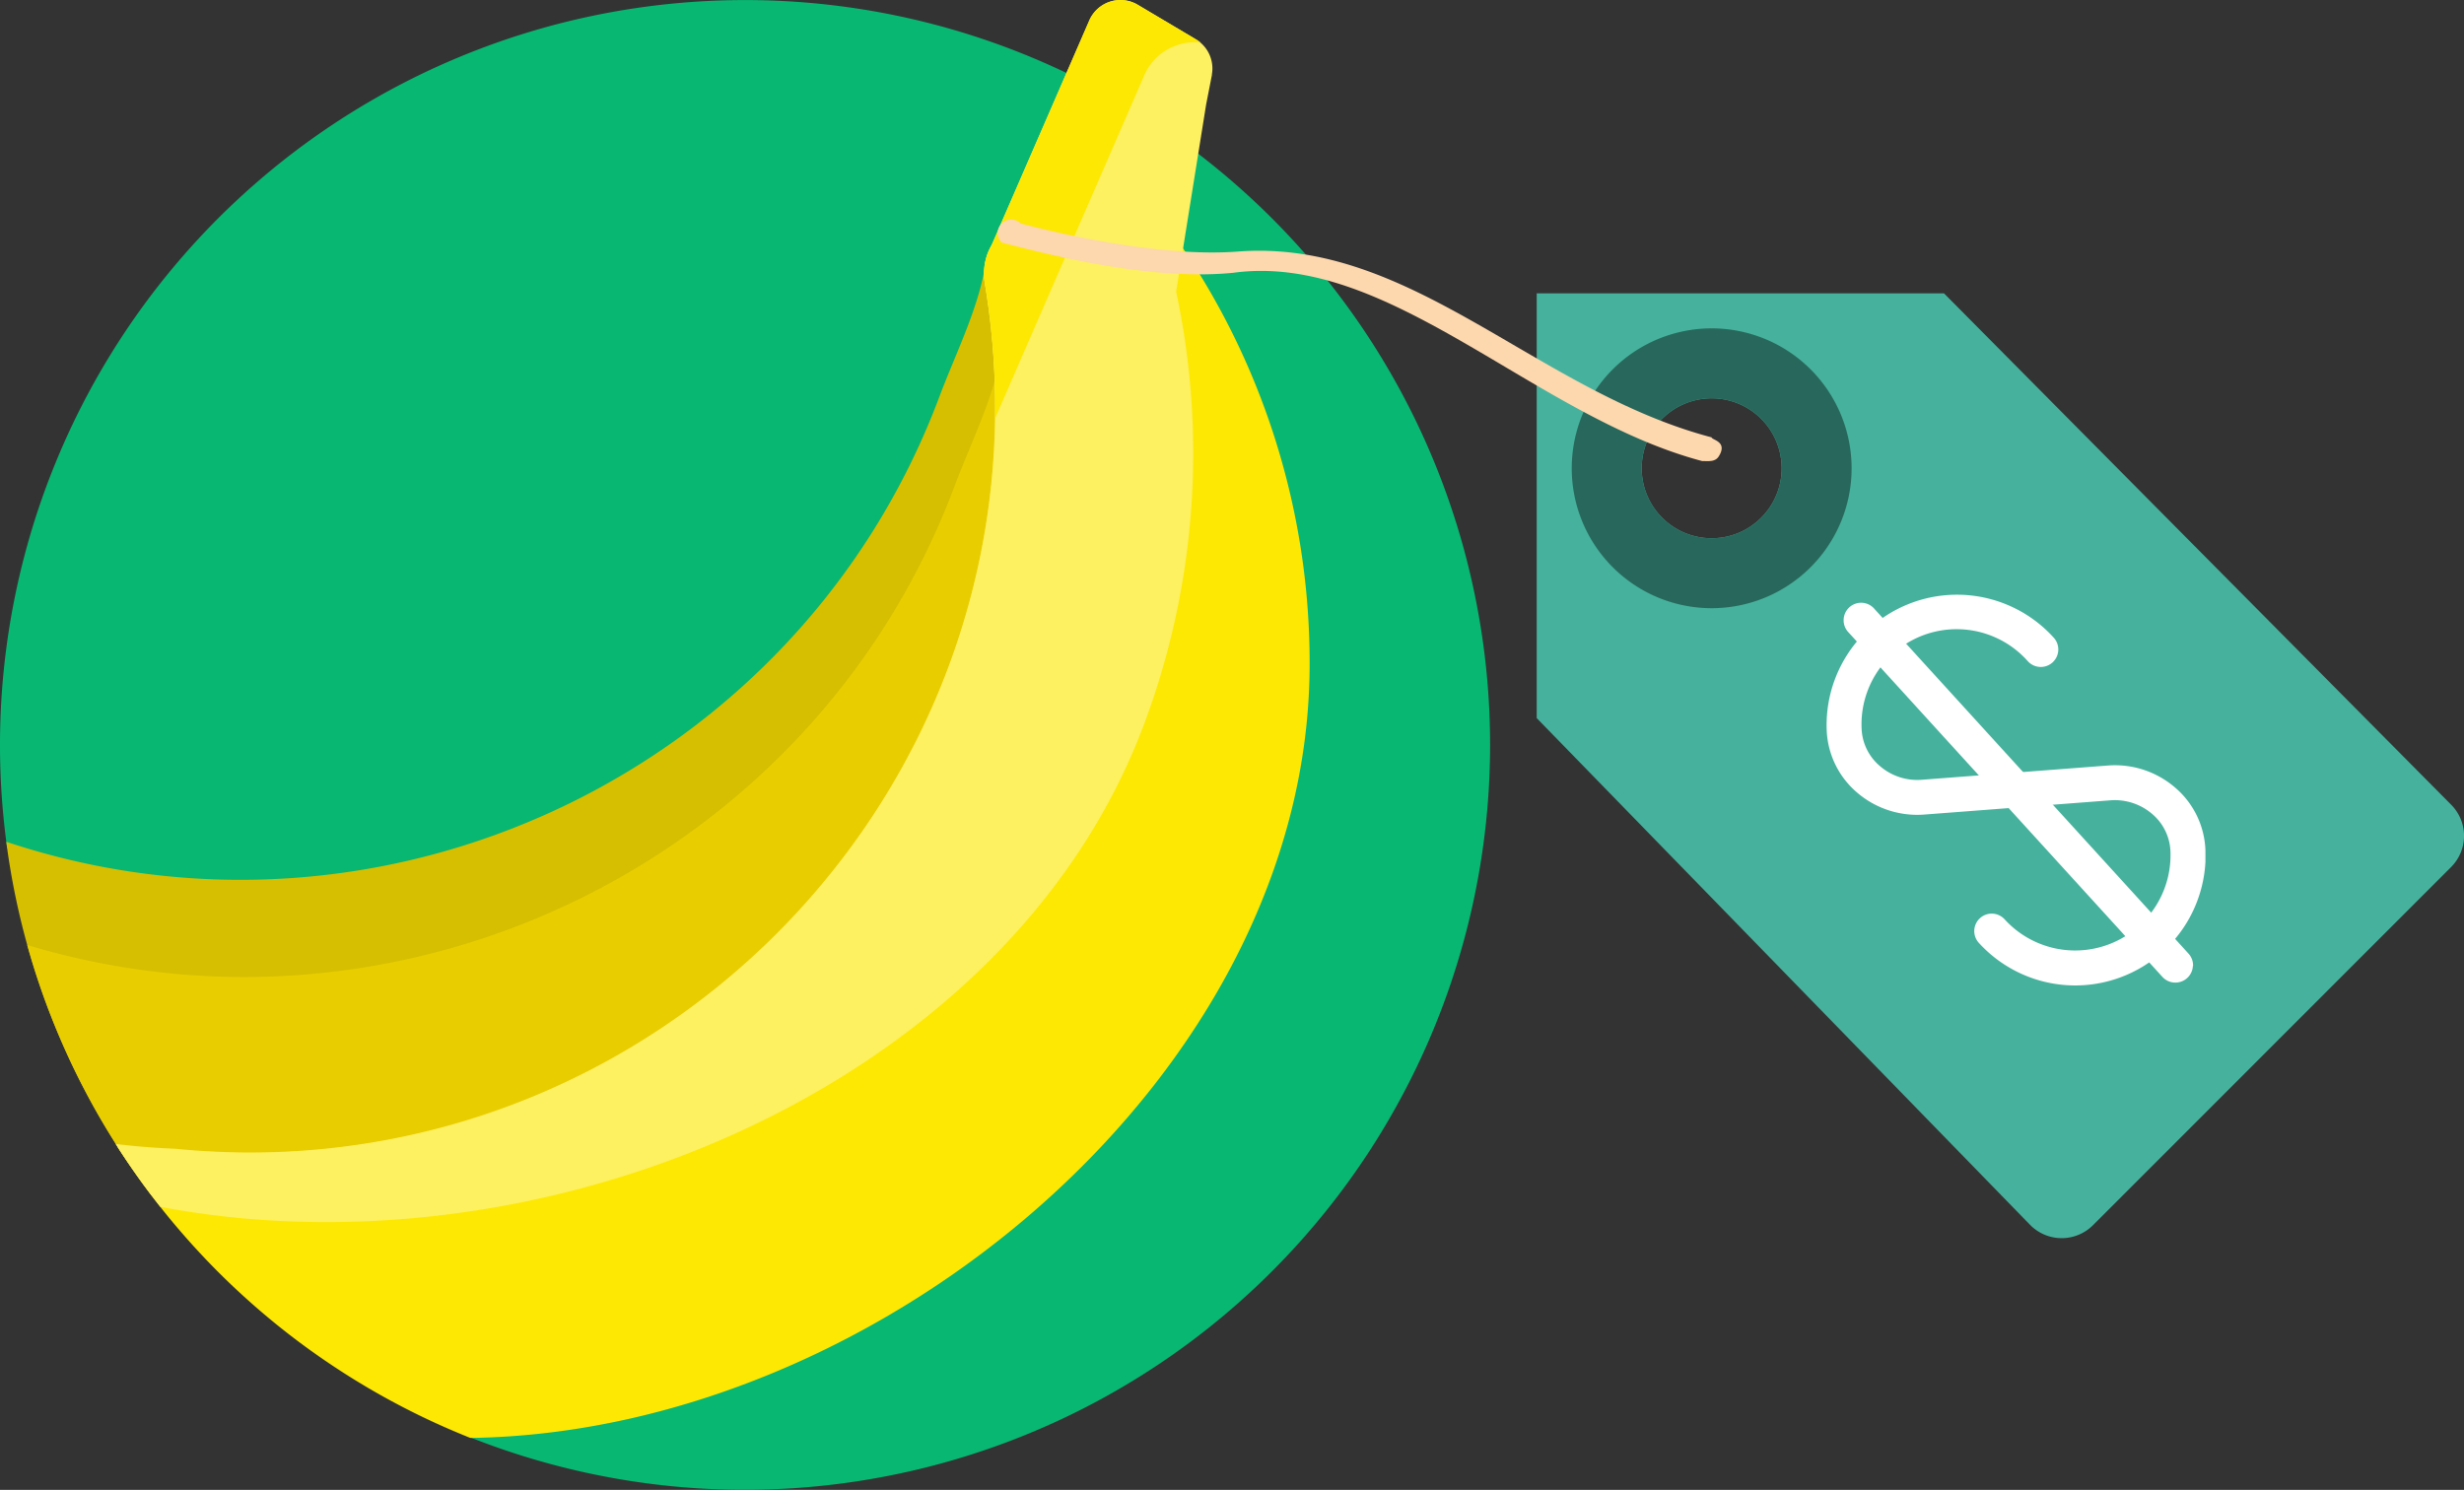 <svg id="Layer_1" data-name="Layer 1" xmlns="http://www.w3.org/2000/svg" xmlns:xlink="http://www.w3.org/1999/xlink" viewBox="0 0 518 313.26"><rect x="0" y="0" width="518" height="313.26" fill="#333333" stroke="none"/><defs><style>.cls-1{fill:none;}.cls-2{clip-path:url(#clip-path);}.cls-3{fill:#46b29d;}.cls-4{fill:#28685c;}.cls-5{fill:#fff;}.cls-6{fill:#08b772;}.cls-7{fill:#d6bf01;}.cls-8{fill:#e8ce00;}.cls-9{clip-path:url(#clip-path-2);}.cls-10{fill:#fde803;}.cls-11{fill:#fdf061;}.cls-12{fill:#fdd7ad;}</style><clipPath id="clip-path" transform="translate(-544 -188.39)"><rect class="cls-1" x="846.82" y="228" width="215.18" height="225.11"/></clipPath><clipPath id="clip-path-2" transform="translate(-544 -188.39)"><rect class="cls-1" x="544" y="188.15" width="313.5" height="314.23"/></clipPath></defs><title>banana</title><g class="cls-2"><path class="cls-3" d="M867.06,250.07v89.31L970.85,446A9.3,9.3,0,0,0,984,446l75.27-75.29a9.27,9.27,0,0,0,0-13.15L952.68,250.07Zm36.78,51.49a14.71,14.71,0,1,1,14.71-14.71,14.71,14.71,0,0,1-14.71,14.71Zm0,0" transform="translate(-544 -188.39)"/></g><path class="cls-4" d="M903.84,257.43a29.42,29.42,0,1,0,29.42,29.42,29.43,29.43,0,0,0-29.42-29.42Zm0,44.13a14.71,14.71,0,1,1,14.71-14.71,14.71,14.71,0,0,1-14.71,14.71Zm0,0" transform="translate(-544 -188.39)"/><path class="cls-5" d="M1007.65,369.45A27.41,27.41,0,0,1,960,386.63a3.67,3.67,0,0,1,5.43-4.94,20.05,20.05,0,0,0,34.86-14.25,10.82,10.82,0,0,0-3.7-7.78,12.05,12.05,0,0,0-8.87-3l-39.19,3a19.4,19.4,0,0,1-14.34-4.82,18.13,18.13,0,0,1-6.17-13,27.41,27.41,0,0,1,47.65-19.46,3.68,3.68,0,1,1-5.45,4.94,20,20,0,0,0-34.86,14.25,10.83,10.83,0,0,0,3.72,7.78,12,12,0,0,0,8.87,3l39.19-3a19.36,19.36,0,0,1,14.34,4.82,18.12,18.12,0,0,1,6.16,13c0,.76,0,1.53,0,2.28Zm0,0" transform="translate(-544 -188.39)"/><path class="cls-5" d="M1005,391.5a3.64,3.64,0,0,1-1.2,2.53,3.68,3.68,0,0,1-5.2-.24l-65.92-72.36a3.68,3.68,0,1,1,5.44-4.94l65.92,72.36a3.67,3.67,0,0,1,1,2.65Zm0,0" transform="translate(-544 -188.39)"/><path class="cls-6" d="M857.26,345a156.69,156.69,0,0,1-215.19,145.3,156.79,156.79,0,0,0-96.56-123.57A156.63,156.63,0,1,1,857.26,345Zm0,0" transform="translate(-544 -188.39)"/><path class="cls-7" d="M789.93,251.36a155.88,155.88,0,0,1-4.8,93.06C756.82,421.11,655.69,460.58,576,439.88a155.84,155.84,0,0,1-30.68-74.5c79.27,26.43,166.53-14.59,196.15-93.54,3.23-8.61,7.79-17.72,9.44-26.45,1.41-7.44,7-11.44,14.12-8.81L782.31,243a12.22,12.22,0,0,1,7.61,8.41Zm0,0" transform="translate(-544 -188.39)"/><path class="cls-8" d="M744.66,290.65c3.28-8.75,7.92-18,9.6-26.88,1.43-7.56,7.12-11.63,14.35-9l17.56,6.48a12.44,12.44,0,0,1,7.07,6.64,155.87,155.87,0,0,1-8.12,76.49C756.82,421.11,655.69,460.58,576,439.88a156.05,156.05,0,0,1-26.27-52.79C629.09,411,715.1,369.41,744.66,290.65Zm0,0" transform="translate(-544 -188.39)"/><g class="cls-9"><path class="cls-10" d="M753.24,275a157.65,157.65,0,0,0-2.17-27,12.24,12.24,0,0,1,12.06-14.28h18.42A12.22,12.22,0,0,1,791.61,239a155.86,155.86,0,0,1,27.71,89c0,86.17-90.23,161.57-176.43,162.73a157.15,157.15,0,0,1-74.17-61.17c-.3-.47,17,1.13,26.28,1.22,86.53.87,157.77-69.22,158.24-155.76Zm0,0" transform="translate(-544 -188.39)"/><path class="cls-11" d="M798.79,204.09l-1.23,6.29-6.3,39.34a162.42,162.42,0,0,1-6.55,90.42c-28.21,76.44-125.84,117.4-207,102a157.37,157.37,0,0,1-9.4-13.22q6.16.75,12.46,1,7,.7,14.19.79c86.53.87,157.77-69.23,158.24-155.76a157.65,157.65,0,0,0-2.17-27,12.16,12.16,0,0,1,.4-5.72h0l0-.06a12.32,12.32,0,0,1,1-2.2L773,192.69a7.14,7.14,0,0,1,10.19-3.29l12.19,7.24a7.15,7.15,0,0,1,3.38,7.46Zm0,0" transform="translate(-544 -188.39)"/><path class="cls-10" d="M751.47,242.27h0l0-.06a12.32,12.32,0,0,1,1-2.2L773,192.69a7.14,7.14,0,0,1,10.19-3.29l12.19,7.24a7.27,7.27,0,0,1,1,.7,11.55,11.55,0,0,0-11.82,6.88l-31.35,72.11c0-.45,0-.91,0-1.36a157.42,157.42,0,0,0-2.17-27,12.16,12.16,0,0,1,.4-5.72Zm0,0" transform="translate(-544 -188.39)"/></g><path class="cls-12" d="M901.83,285.33C866.59,276,836,241.27,803.25,245.75c-15.25,1.5-33.67-2.41-48.68-6.37a2.91,2.91,0,0,1-.83-2,2.84,2.84,0,0,1,4.84-2c13.4,3.53,31.82,6.95,45.65,5.9,36.52-2.77,62.76,29.36,99.6,39.07,0,.56,3.49.83,1.5,4C904.56,285.56,903.17,285.33,901.83,285.33Zm5.48-5.39" transform="translate(-544 -188.39)"/></svg>